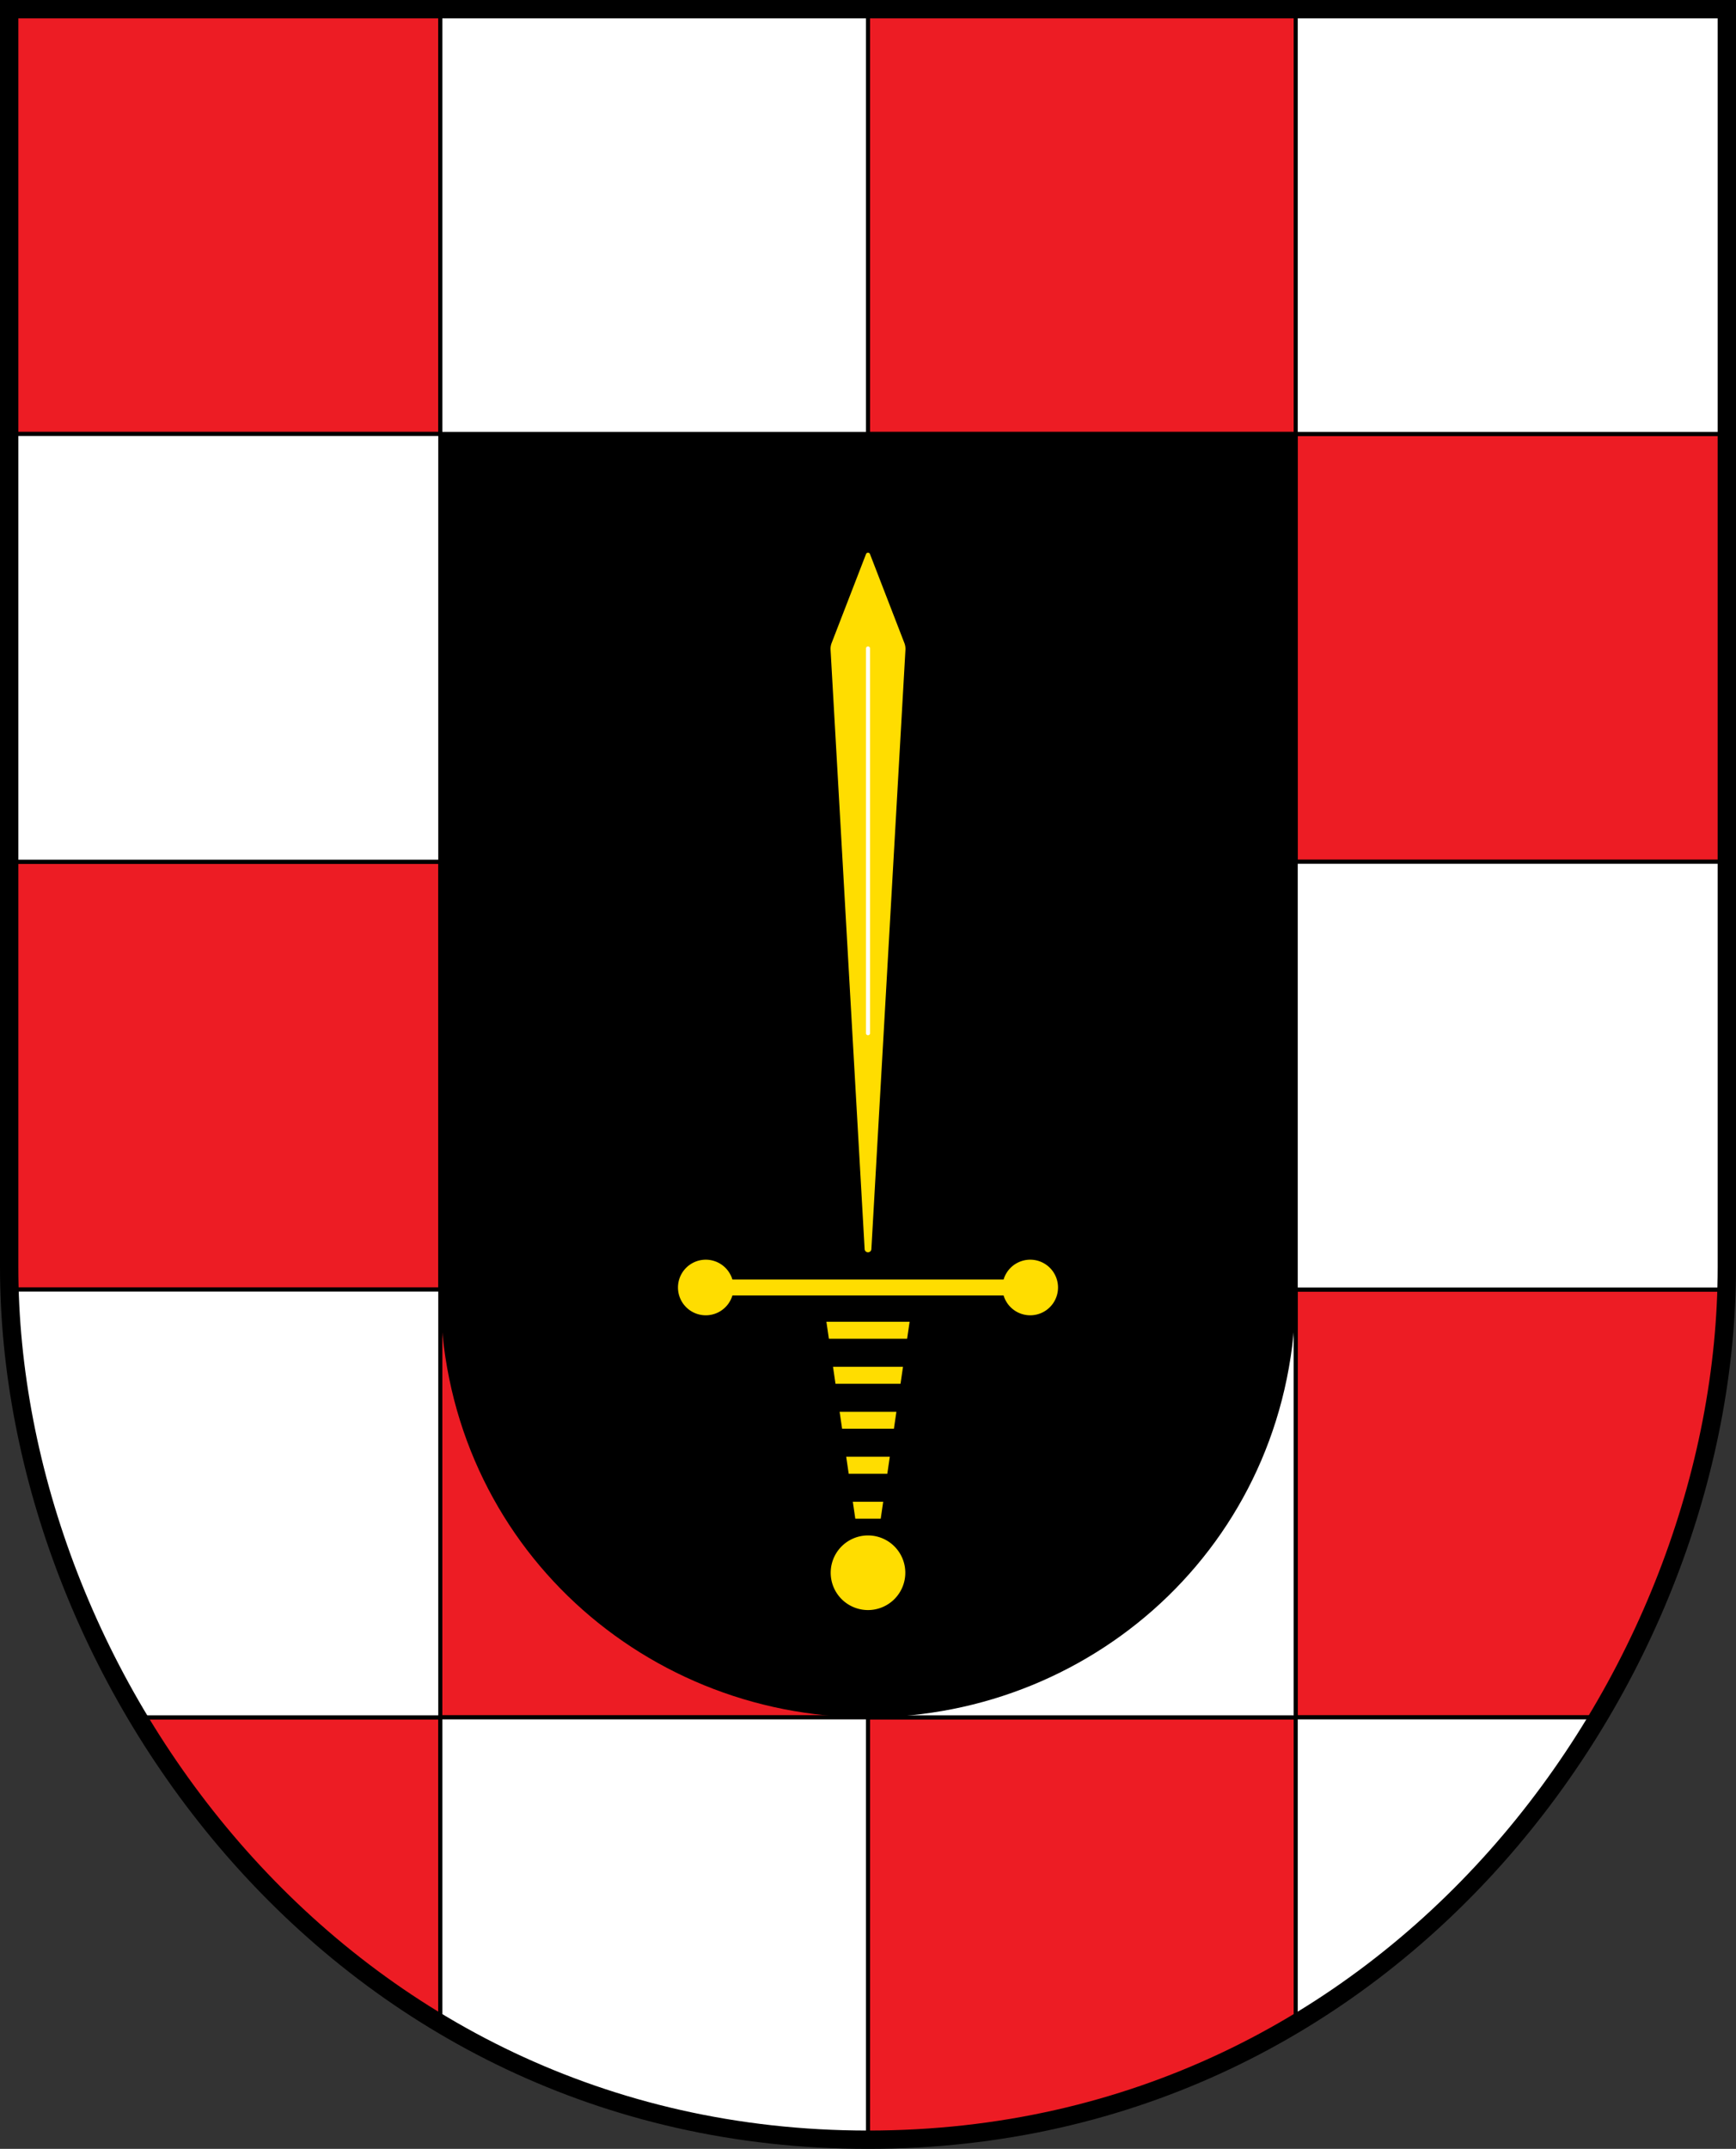 <svg height="527.417" width="426.184" xmlns="http://www.w3.org/2000/svg"><rect width="100%" height="100%" fill="#333333" stroke="none"/><path style="display:inline;opacity:1;fill:#ed1c24;fill-opacity:1;stroke:none;stroke-width:4.5;stroke-miterlimit:9;stroke-dasharray:none" d="M516.018 36.583v308.75c0 100.373-80.668 214.167-210.842 214.167C175 559.5 94.333 445.706 94.333 345.333V36.583z" transform="translate(-92.083 -34.333)"/><g style="display:inline"><path style="fill:none;stroke:#000;stroke-width:1;stroke-miterlimit:9;stroke-dasharray:none" d="M410.175 455.838v75.117c-29.737 17.78-65.021 28.545-105 28.545V455.838zm-284.241 0c17.895 29.978 42.99 56.43 74.242 75.117v-75.117zm389.241-105v12.148c-2.898 31.657-13.465 63.885-30.758 92.852h-74.242v-105zm-315 0h105v105h-105zm210-105h-105v105h105zm-315 0h105v105h-105zm420-105h-105v105h105zm-315 0h105v105h-105zm210-105h-105v105h105zm-315 0h105v105h-105z" transform="translate(-92.083 -34.333)"/><path style="fill:#fff;stroke:#000;stroke-width:1;stroke-miterlimit:9;stroke-dasharray:none" d="M484.417 455.838c-17.895 29.978-42.99 56.43-74.242 75.117v-75.117zm-284.241 0v75.117c29.737 17.78 65.021 28.545 105 28.545V455.838zm210-105h-105v105h105zm-315 0v12.148c2.898 31.657 13.466 63.885 30.758 92.852h74.242v-105zm420-105h-105v105h105zm-315 0h105v105h-105zm210-105h-105v105h105zm-315 0h105v105h-105zm420-105h-105v105h105zm-315 0h105v105h-105z" transform="translate(-92.083 -34.333)"/></g><path style="display:inline;opacity:1;fill:#000;stroke:none;stroke-width:4.5;stroke-miterlimit:9;stroke-dasharray:none" d="M410.176 140.837v210c0 60.578-48.5 105-105 105s-105-44.422-105-105v-210z" transform="translate(-92.083 -34.333)"/><path style="display:inline;opacity:1;fill:#fd0;fill-opacity:1;stroke:none;stroke-width:1;stroke-miterlimit:9;stroke-dasharray:none" d="m296.25 192.144 8.44-21.825a.52.52 0 0 1 .971 0l8.44 21.825a4.04 4.04 0 0 1 .266 1.686l-8.364 147.074c-.06 1.042-1.596 1.042-1.655 0l-8.364-147.073a4.04 4.04 0 0 1 .265-1.687zm-24.364 160.148a6.824 6.824 0 1 1 0-3.916l66.579-.001a6.824 6.824 0 1 1 0 3.916zm42.447 67.958a9.158 9.158 0 1 1-18.315 0 9.158 9.158 0 0 1 18.315 0zm-14.509-28.375.612 4.166h9.48l.611-4.166zm-1.619-11.041.611 4.166h12.72l.61-4.166zm-1.621-11.043.611 4.168h15.961l.612-4.168zm4.861 33.125.612 4.168h6.238l.611-4.168zm-6.482-44.166.611 4.166h19.203l.612-4.166z" transform="translate(-92.083 -34.333)"/><path style="display:inline;opacity:1;fill:none;fill-opacity:1;stroke:#fff;stroke-width:1;stroke-linecap:round;stroke-miterlimit:9;stroke-dasharray:none" d="M305.176 193.494v94.428" transform="translate(-92.083 -34.333)"/><path style="opacity:1;fill:none;fill-opacity:1;stroke:#000;stroke-width:4.5;stroke-miterlimit:9;stroke-dasharray:none" d="M516.018 36.583v308.75c0 100.373-80.668 214.167-210.842 214.167C175 559.5 94.333 445.706 94.333 345.333V36.583z" transform="translate(-92.083 -34.333)"/></svg>
